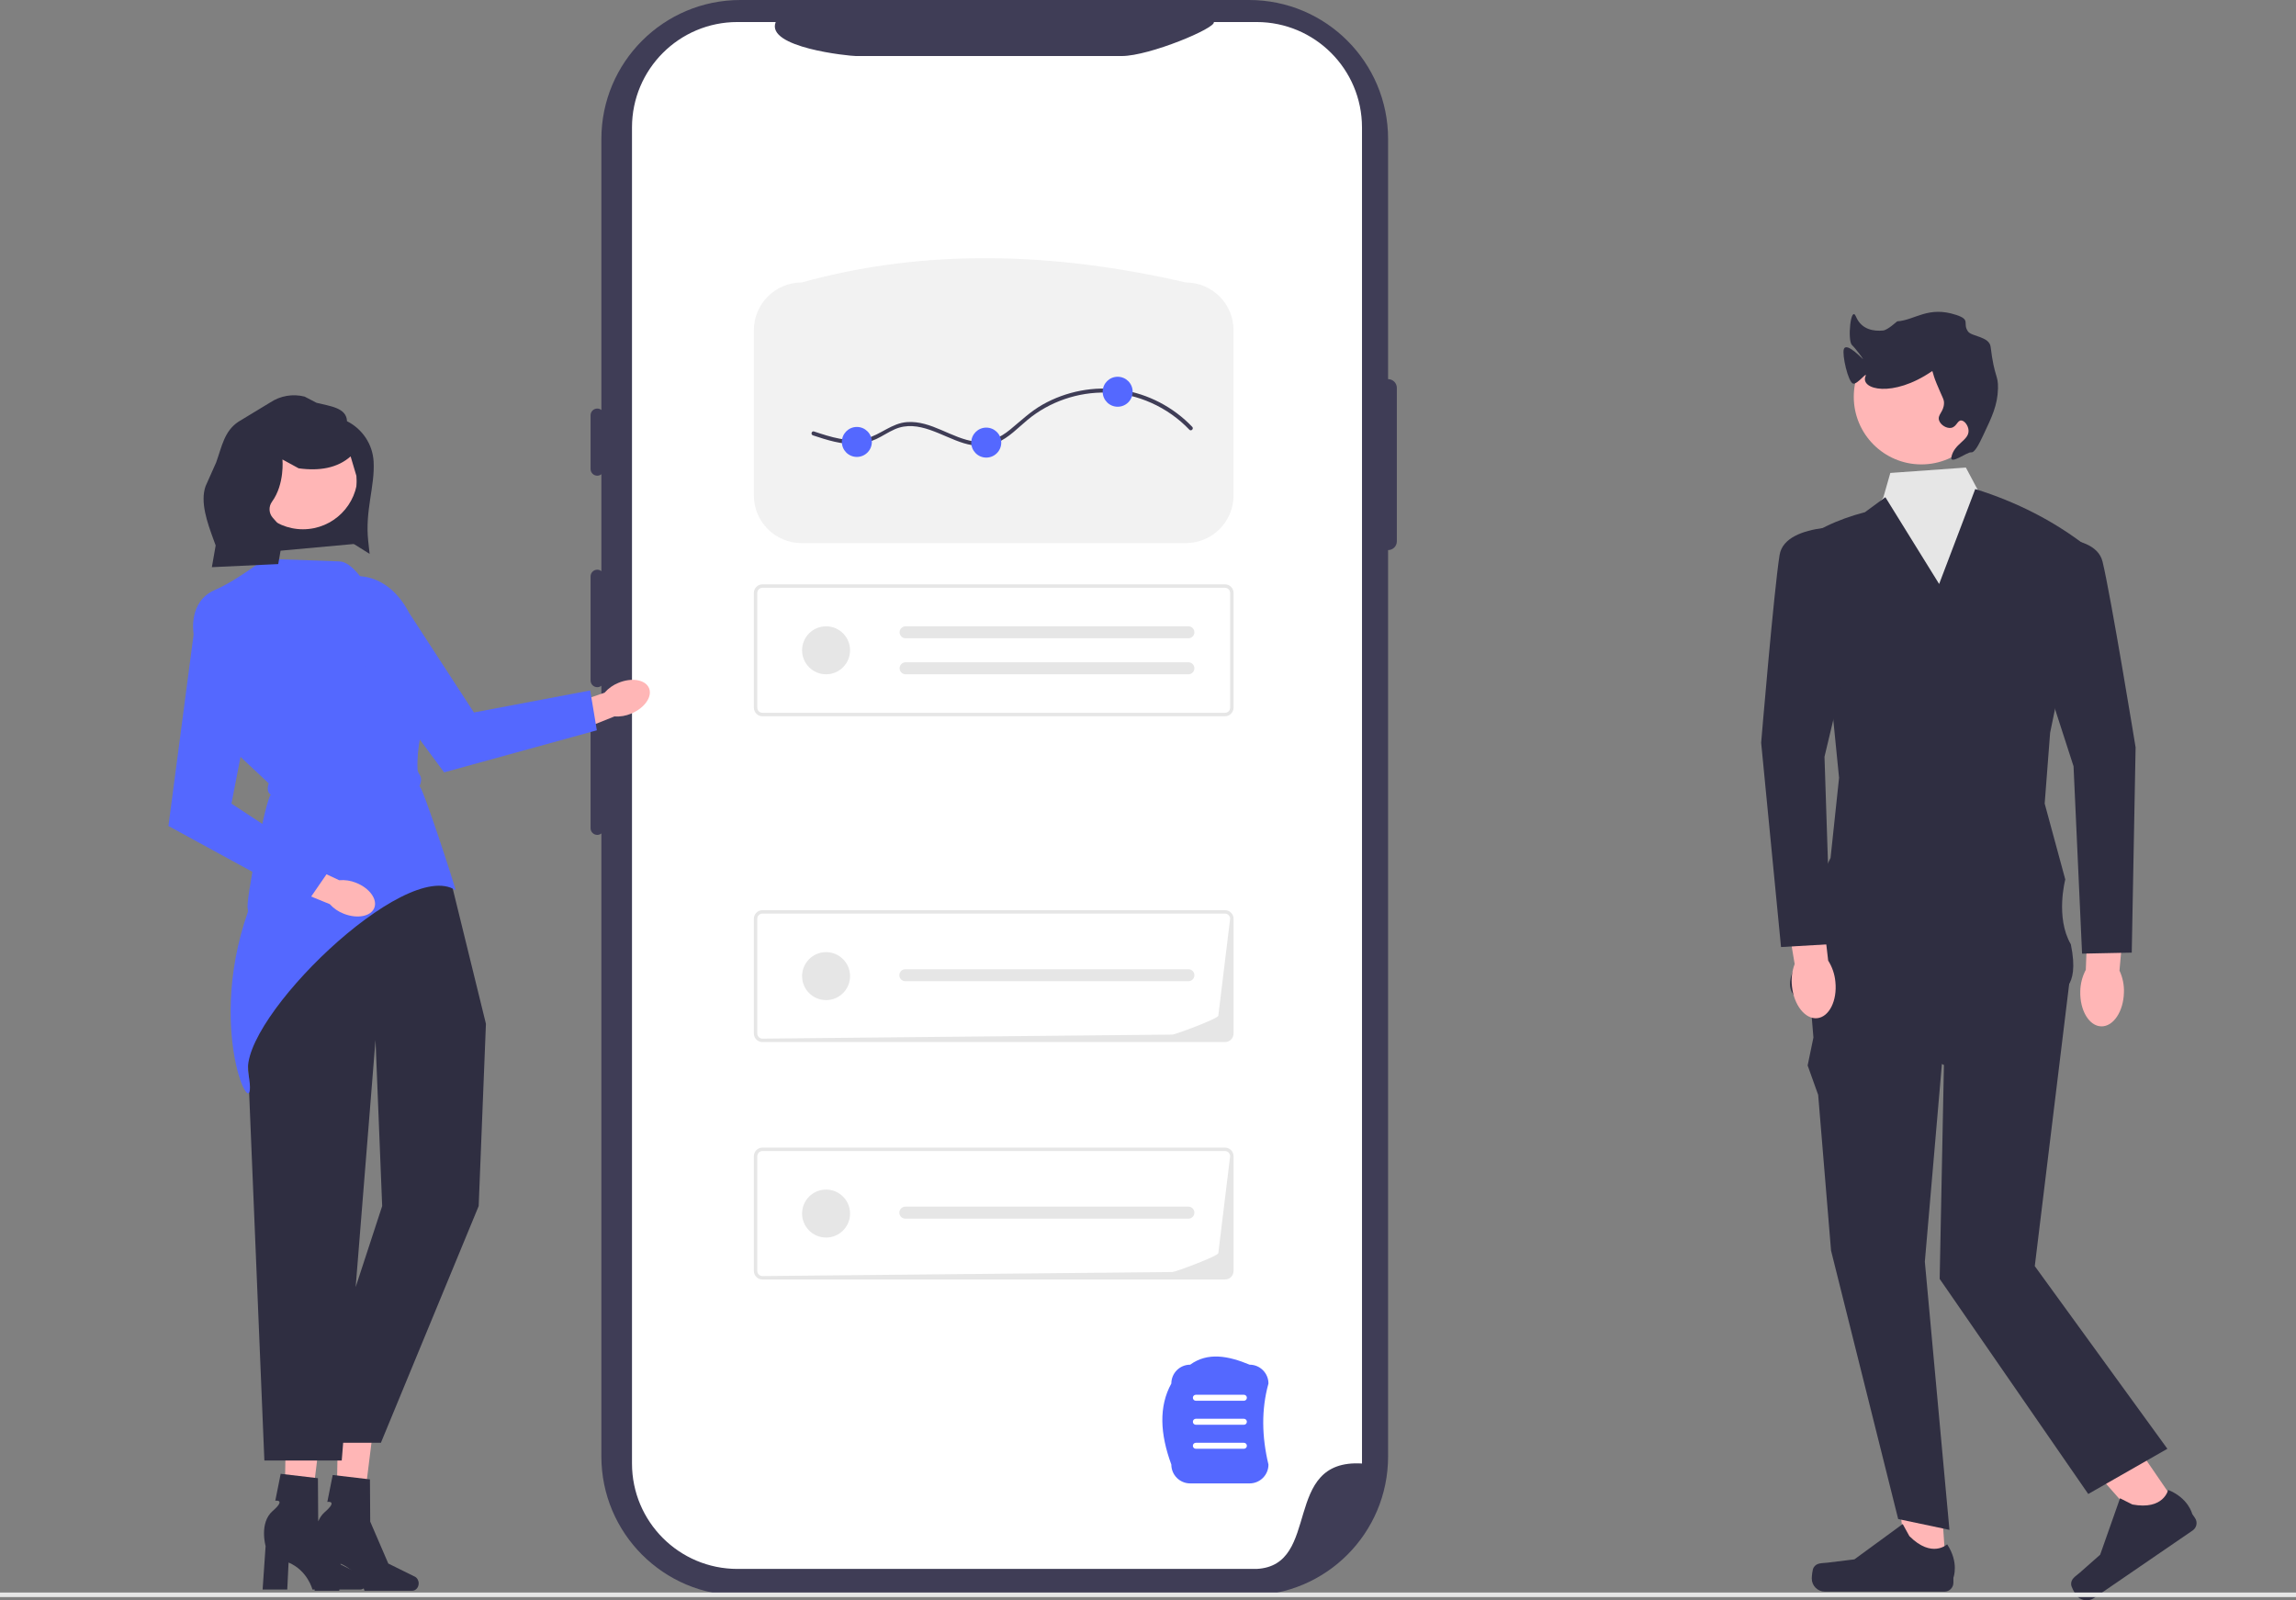 <svg xmlns="http://www.w3.org/2000/svg" width="851.034" height="593.126" viewBox="0 0 851.034 593.126" xmlns:xlink="http://www.w3.org/1999/xlink"><rect x="0" y="0" width="851.034" height="593.126" fill="#808080" stroke="none"/><g><polygon points="106.029 527.613 119.193 527.924 114.22 567.999 105.3 567.789 106.029 527.613" fill="#ffb6b6"/><path d="M135.904,586.399l-0-0c0-1.088-.566-2.072-1.44-2.504l-9.824-4.853-6.698-15.535-.101-15.651-13.802-1.623-1.996,9.97s4.11-.613-.964,3.792c-5.074,4.405-2.631,13.024-2.631,13.024l-1.107,16.109h9.134l.49-10.018c7.104,3.014,8.846,10.018,8.846,10.018h17.706c1.319,0,2.389-1.222,2.389-2.729h0l0-0Z" fill="#2f2e41"/></g><g><polygon points="125.311 528.054 138.475 528.365 133.503 568.44 124.583 568.23 125.311 528.054" fill="#ffb6b6"/><path d="M155.187,586.84l-0-0c0-1.088-.566-2.072-1.44-2.504l-9.824-4.853-6.698-15.535-.101-15.651-13.802-1.623-1.996,9.97s4.11-.613-.964,3.792c-5.074,4.405-2.631,13.024-2.631,13.024l-1.107,16.109h9.134l.49-10.018c7.104,3.014,8.846,10.018,8.846,10.018h17.706c1.319,0,2.389-1.222,2.389-2.729h0l0-0Z" fill="#2f2e41"/></g><path d="M110.215,292.991h0l-14.923,35.633c-4.975,11.878-6.551,24.905-4.553,37.626l7.253,175.054h28.677l12.517-155.886,2.47,61.577-28.708,87.732h28.235l36.242-87.733,2.687-67.555-12.876-52.422-57.02-34.028h0Z" fill="#2f2e41"/><g><path id="b-419" d="M514.509,140.519h0V51.514C514.509,23.063,491.446,0,462.996,0h-188.574c-28.45-0-51.514,23.063-51.514,51.513v488.291c0,28.45,23.063,51.514,51.514,51.514h188.573c28.45,0,51.514-23.063,51.514-51.514V203.875h0c1.792,0,3.245-1.453,3.245-3.245l.002-56.866c0-1.792-1.453-3.245-3.245-3.245l-0,0Z" fill="#3f3d56"/><path id="c-420" d="M504.836,47.23v495.189c-30.105-1.849-14.792,37.818-39.056,39.064h-192.443c-21.579,.003-39.075-17.486-39.082-39.064V47.23c.006-21.578,17.502-39.066,39.08-39.064h14.192c-3.865,9.505,27.328,12.597,29.719,12.6h98.559c10.26-.013,35.014-10.385,34.113-12.6h15.854c21.57,.004,39.056,17.486,39.064,39.056l0,.007h-0Z" fill="#fff"/><g><path d="M221.39,151.421c-1.372,0-2.488,1.116-2.488,2.488v19.907c0,1.372,1.116,2.488,2.488,2.488s2.488-1.116,2.488-2.488v-19.907c0-1.372-1.116-2.488-2.488-2.488Z" fill="#3f3d56"/><path d="M221.39,211.144c-1.372,0-2.488,1.116-2.488,2.488v38.571c0,1.372,1.116,2.488,2.488,2.488s2.488-1.116,2.488-2.488v-38.571c0-1.372-1.116-2.488-2.488-2.488Z" fill="#3f3d56"/><path d="M221.39,265.889c-1.372,0-2.488,1.116-2.488,2.488v38.571c0,1.372,1.116,2.488,2.488,2.488s2.488-1.116,2.488-2.488v-38.571c0-1.372-1.116-2.488-2.488-2.488Z" fill="#3f3d56"/></g></g><g><polygon points="808.331 559.842 796.522 567.931 759.701 526.233 777.13 514.295 808.331 559.842" fill="#ffb6b6"/><path d="M767.691,587.29h0c.057,.871,1.232,3.003,1.725,3.723h0c1.516,2.213,4.54,2.778,6.753,1.262l36.568-25.053c1.51-1.034,1.895-3.097,.861-4.607l-1.043-1.522s-1.326-5.815-8.914-8.903c0,0-1.603,7.587-13.259,5.409l-4.571-2.298-7.367,20.913-7.494,6.614c-1.64,1.447-3.401,2.28-3.26,4.462l-0,0,0,0Z" fill="#2f2e41"/></g><g><polygon points="721.269 581.316 706.956 581.314 700.147 526.105 717.667 528.287 721.269 581.316" fill="#ffb6b6"/><path d="M672.23,580.991h0c-.446,.751-.681,3.173-.681,4.046h0c0,2.683,2.175,4.858,4.858,4.858h44.327c1.83,0,3.314-1.484,3.314-3.314v-1.845s2.193-5.547-2.322-12.383c0,0-5.611,5.353-13.995-3.031l-2.472-4.479-17.897,13.089-9.92,1.221c-2.17,.267-4.094-.041-5.211,1.839h-0v0Z" fill="#2f2e41"/></g><path id="d-421" d="M671.085,371.505l1.077,13.019-2.143,10.353,3.903,10.915,4.774,57.71,24.884,99.498,19,4-9.121-99.387,7.075-81.978-49.449-14.13Z" fill="#2f2e41"/><path id="e-422" d="M751.825,314.985l-72.666,1.009-8.074,55.508,49.449,23.213-1.577,79.276,55.071,79.72,29.331-16.758-49.149-67.7,13.763-112.89-16.148-41.378h0Z" fill="#2f2e41"/><path id="f-423" d="M698.034,184.487l-12.82,16.453,6.056,126.155,47.434-1.009,8.074-110.007-10.092-28.259-3.652-6.333-4.367-8.2-28,2-2.633,9.2h-0Z" fill="#e6e6e6"/><path id="g-424" d="M679.103,262.504l2.564,25.783-3.15,29.67-3.937,8.044-9,32s-9.185,13.994,11,15,86.346-5.541,86.346-5.541c0,0,8.249-.203,4.654-17.459-5.807-9.98-2.063-24.044-2.063-24.044l-7.637-28.136,2.018-26.24,14.13-68.629c-12.549-9.862-26.604-16.92-41.884-21.7l-13.383,35.19-19.925-32.162-7.569,5.551c-10.209,2.677-19.194,6.794-26.3,13.12l14.136,59.553Z" fill="#2f2e41"/><path id="h-425" d="M439.546,201.291h-142.435c-9.763-.011-17.675-7.923-17.686-17.686v-61.225c.011-9.763,7.923-17.675,17.686-17.686,45.45-12.592,93.118-11.412,142.435,0,9.763,.012,17.674,7.923,17.685,17.686v61.225c-.011,9.763-7.922,17.674-17.685,17.686h-0Z" fill="#f2f2f2"/><g id="i" transform="translate(0 -32.533)"><path id="j-426" d="M454.057,297.99h-171.456c-1.753-.002-3.173-1.422-3.175-3.175v-42.53c.002-1.753,1.422-3.173,3.175-3.175h171.456c1.753,.002,3.173,1.422,3.175,3.175v42.531c-.002,1.753-1.422,3.173-3.175,3.175v-.001Zm-171.456-47.61c-1.052,.001-1.904,.853-1.905,1.905v42.531c.001,1.052,.853,1.904,1.905,1.905h171.456c1.052-.001,1.904-.853,1.905-1.905v-42.531c-.001-1.052-.853-1.904-1.905-1.905h-171.456Z" fill="#e6e6e6"/><path id="k-427" d="M335.625,264.656c-1.227,.026-2.201,1.042-2.176,2.269,.025,1.191,.985,2.15,2.176,2.176h104.778c1.227,.047,2.26-.91,2.307-2.137,.047-1.227-.91-2.26-2.137-2.306h-104.948v-.002Z" fill="#e6e6e6"/><path id="l-428" d="M335.625,277.995c-1.227,.026-2.201,1.042-2.176,2.269,.025,1.191,.985,2.15,2.176,2.176h104.778c1.227,.047,2.26-.91,2.307-2.137,.047-1.227-.91-2.26-2.137-2.306h-104.948v-.002Z" fill="#e6e6e6"/><circle id="m" cx="306.192" cy="273.551" r="8.891" fill="#e6e6e6"/></g><g id="n" transform="translate(0 0.223)"><path id="o-429" d="M454.057,473.99h-171.456c-1.753-.002-3.173-1.422-3.175-3.175v-42.53c.002-1.753,1.422-3.173,3.175-3.175h171.456c1.753,.002,3.173,1.422,3.175,3.175v42.531c-.002,1.753-1.422,3.173-3.175,3.175v-.001Zm-171.456-47.61c-1.052,.001-1.904,.853-1.905,1.905v42.531c.001,1.052,.853,1.904,1.905,1.905l151.979-1.498c1.052-.001,16.999-5.948,17-7l4.382-35.938c-.001-1.052-.853-1.904-1.905-1.905h-171.456Z" fill="#e6e6e6"/><path id="p-430" d="M335.625,446.996c-1.227-.026-2.244,.948-2.269,2.176s.948,2.244,2.176,2.269c.031,.001,.063,.001,.094,0h104.778c1.227,.047,2.26-.91,2.307-2.136,.047-1.227-.91-2.26-2.137-2.307h-104.948v-.002Z" fill="#e6e6e6"/><circle id="q" cx="306.192" cy="449.551" r="8.891" fill="#e6e6e6"/></g><g id="r" transform="translate(0 0.223)"><path id="s-431" d="M454.057,385.99h-171.456c-1.753-.002-3.173-1.422-3.175-3.175v-42.53c.002-1.753,1.422-3.173,3.175-3.175h171.456c1.753,.002,3.173,1.422,3.175,3.175v42.531c-.002,1.753-1.422,3.173-3.175,3.175v-.001Zm-171.456-47.61c-1.052,.001-1.904,.853-1.905,1.905v42.531c.001,1.052,.853,1.904,1.905,1.905l151.979-1.498c1.052-.001,16.999-5.948,17-7l4.382-35.938c-.001-1.052-.853-1.904-1.905-1.905h-171.456Z" fill="#e6e6e6"/><path id="t-432" d="M335.625,358.996c-1.227-.026-2.244,.948-2.269,2.176s.948,2.244,2.176,2.269c.031,.001,.063,.001,.094,0h104.778c1.227,.047,2.26-.91,2.307-2.136,.047-1.227-.91-2.26-2.137-2.307h-104.948v-.002Z" fill="#e6e6e6"/><circle id="u" cx="306.192" cy="361.551" r="8.891" fill="#e6e6e6"/></g><g><circle cx="712.17" cy="147.071" r="25.049" fill="#ffb6b6"/><path d="M730.567,167.652c1.38,.235,3-3.109,4.547-6.366,3.24-6.819,5.3-11.153,5.457-17.28,.134-5.222-1.317-3.851-2.728-15.461-.465-3.829-7.007-3.822-8.339-5.64-2.249-3.071,1.202-4.338-4.394-6.183-10.481-3.456-15.221,1.913-21.877,2.375-.168,.012-3.468,3.239-5.311,3.406-3.229,.292-7.887-.211-9.975-5.13-1.953-4.6-3.246,8.842-1.501,10.505,1.482,1.412,4.038,4.957,4.103,5.215,.074,.292-6.077-6.522-7.104-3.714-.739,2.021,1.587,12.418,3.466,12.809,1.571,.327,5.414-4.853,4.547-2.728-2.011,4.926,10.081,8.07,24.556-1.819,.513-.351,.028,.209,1.819,4.547,2.258,5.472,2.768,5.769,2.728,7.276-.085,3.263-2.535,4.223-1.819,6.366,.58,1.736,2.846,3.079,4.547,2.728,1.919-.396,2.249-2.771,3.638-2.728,1.19,.036,2.603,1.829,2.728,3.638,.265,3.811-5.378,4.86-6.366,10.004-.558,2.903,6.008-2.035,7.276-1.819Z" fill="#2f2e41"/></g><g><path id="v-433" d="M787.255,367.879h0c.108-2.805-.456-5.595-1.647-8.137l2.58-29.233-13.95-.82-1.114,29.747c-1.316,2.48-2.019,5.238-2.051,8.045-.175,7.022,3.306,12.804,7.773,12.916s8.232-5.491,8.407-12.512l.002-.007Z" fill="#ffb6b6"/><path id="w-434" d="M757.58,250l11,34,3.158,69.441,18.414-.376,1.429-76.065s-9.177-56.205-12.25-68.838c-3.073-12.633-31.407-7.951-31.407-7.951l9.656,49.79v-0Z" fill="#2f2e41"/></g><path d="M301.32,161.356c5.202,1.727,10.656,3.476,16.209,3.181,2.527-.134,4.958-.737,7.25-1.809,2.351-1.099,4.499-2.592,6.879-3.634,8.746-3.828,17.419,2.711,25.575,5.166,4.069,1.225,8.349,1.518,12.329-.188,4.398-1.884,7.715-5.48,11.336-8.482,8.118-6.731,18.711-10.361,29.248-10.086,11.559,.301,22.747,5.406,30.707,13.757,.667,.7,1.727-.362,1.061-1.061-6.956-7.298-16.33-12.219-26.311-13.71-10.003-1.494-20.387,.502-29.183,5.484-4.451,2.521-8.021,5.971-11.941,9.192-3.818,3.136-8.063,5.157-13.097,4.49-8.672-1.148-16.131-7.831-25.125-7.225-5.744,.387-9.847,4.709-15.252,6.087-6.448,1.644-13.188-.584-19.284-2.608-.918-.305-1.312,1.143-.399,1.446h0l-0-0Z" fill="#3f3d56"/><circle id="x" cx="317.602" cy="163.793" r="5.556" fill="#5468ff"/><circle id="y" cx="365.566" cy="164.039" r="5.556" fill="#5468ff"/><circle id="a`" cx="414.276" cy="145.192" r="5.556" fill="#5468ff"/><path id="aa-435" d="M91.886,337.949c-16.427,46.772,4.503,83.62,.159,59.85-3.63-19.865,58.223-80.315,76.841-67.85-.39-2.017-12.224-38.387-13.384-38.555,1.623-4.087-.639-4.126-.731-6.22-.352-8.088,1.528-16.484,5.19-25.125,2.4-6.676,2.442-12.412,.116-17.037-2.001-3.801-5.364-6.707-9.415-8.137l-12.2-14.734c-3.178-3.835-7.865-12.11-12.845-12.079l-26.733-.955c-.764-.459-10.151,7.613-19.291,11.574-9.913,4.3-7.868,16.036-7.843,16.186l.023,.14,.109,.1,14.571,42.888,13.165,12.338c-.667,1.934-.5,3.386,.749,4.219-1.793,1.326-9.769,41.007-8.481,42.397v1h0Z" fill="#5468ff"/><g><path id="ab-436" d="M229.25,253.07c-1.988,.793-3.757,2.051-5.159,3.668l-21.17,7.257,3.748,9.972,21.071-8.435c2.135,.149,4.275-.215,6.241-1.062,4.947-2.053,7.9-6.269,6.592-9.417s-6.376-4.036-11.323-1.983h0v-0Z" fill="#ffb6b6"/><path id="ac-437" d="M116.321,221.067h0l48.295,65.19,56.611-15.59-2.461-14.768-43.108,8.165-24.049-36.972c-7.853-15.18-23.331-18.237-35.288-6.026v.001Z" fill="#5468ff"/></g><g><path d="M463.186,549.787h-22.039c-3.849,0-6.98-3.132-6.98-6.98-4.178-11.351-4.705-21.533,0-30.039,0-3.849,3.131-6.98,6.98-6.98,6.517-4.727,14.115-3.292,22.039,0,3.849,0,6.98,3.132,6.98,6.98-2.674,9.624-2.481,19.665,0,30.039,0,3.849-3.131,6.98-6.98,6.98Z" fill="#5468ff"/><g><path id="ad-438" d="M461.055,519.156h-17.8c-.614,0-1.112-.498-1.112-1.112s.498-1.112,1.112-1.112h17.8c.614,0,1.112,.498,1.112,1.112s-.498,1.112-1.112,1.112h0Z" fill="#fff"/><path id="ae-439" d="M461.055,528.054h-17.8c-.614,0-1.112-.498-1.112-1.112s.498-1.112,1.112-1.112h17.8c.614,0,1.112,.498,1.112,1.112s-.498,1.112-1.112,1.112h0Z" fill="#fff"/><path id="af-440" d="M461.055,536.953h-17.8c-.614,0-1.112-.498-1.112-1.112s.498-1.112,1.112-1.112h17.8c.614,0,1.112,.498,1.112,1.112s-.498,1.112-1.112,1.112h0Z" fill="#fff"/></g></g><rect id="ag" y="590.23" width="851.034" height="1.683" fill="#e6e6e6"/><g><path id="ah-441" d="M664.204,365.547c.723,6.986,4.914,12.277,9.359,11.816,4.445-.461,7.463-6.497,6.74-13.484-.251-2.796-1.167-5.491-2.673-7.861l-3.435-29.569-13.843,1.907,4.856,28.942c-.989,2.627-1.334,5.453-1.006,8.241h0l.003,.007Z" fill="#ffb6b6"/><path id="ai-442" d="M684.574,245.703l5.736-50.392s-28.613-2.453-30.689,10.381c-2.076,12.834-6.833,69.585-6.833,69.585l7.368,75.72,18.387-1.064-2.278-69.475,8.31-34.756v0Z" fill="#2f2e41"/></g><polygon points="131.845 201.557 93.186 205.077 92.045 164.897 134.162 163.701 131.845 201.557" fill="#2f2e41"/><circle cx="112.296" cy="175.875" r="20.288" fill="#ffb6b6"/><path d="M128.617,156.107c-.143-5.034-6.407-5.579-11.287-6.822l-4.426-2.297c-4.344-1.106-8.953-.328-12.694,2.142l-11.801,7.149c-5.299,3.499-6.141,9.155-8.295,15.128l-3.9,8.744c-2.121,5.88,.682,13.671,2.826,19.543l.899,2.46-1.405,8.052,24.593-1.149,2.186-12.431-4.198-4.719c-1.489-1.674-1.61-4.16-.29-5.971h0c4.749-6.514,3.868-15.643,3.868-15.643l6.01,3.278c3.949,.539,7.467,.48,10.564-.167,3.405-.712,6.299-2.134,8.69-4.255l2.143,7.206c.552,8.969-1.124,11.35-9.118,20.123l14.019,8.801-.518-4.763c-1.233-11.33,2.527-20.265,2-29.486-.364-6.376-4.157-12.057-9.864-14.925h-0Z" fill="#2f2e41"/><g><path id="aj-443" d="M131.975,327.18c-1.981-.811-4.127-1.136-6.259-.947l-20.267-9.492-4.234,9.776,21.014,8.576c1.432,1.591,3.224,2.816,5.226,3.573,4.984,1.961,10.037,.981,11.284-2.191s-1.781-7.333-6.765-9.294h0Z" fill="#ffb6b6"/><path id="ak-444" d="M73.003,225.694h0l-10.569,80.439,51.544,28.127,8.492-12.33-36.674-24.083,8.397-43.299c4.901-16.373-4.105-29.327-21.189-28.854l-.001,.001Z" fill="#5468ff"/></g></svg>